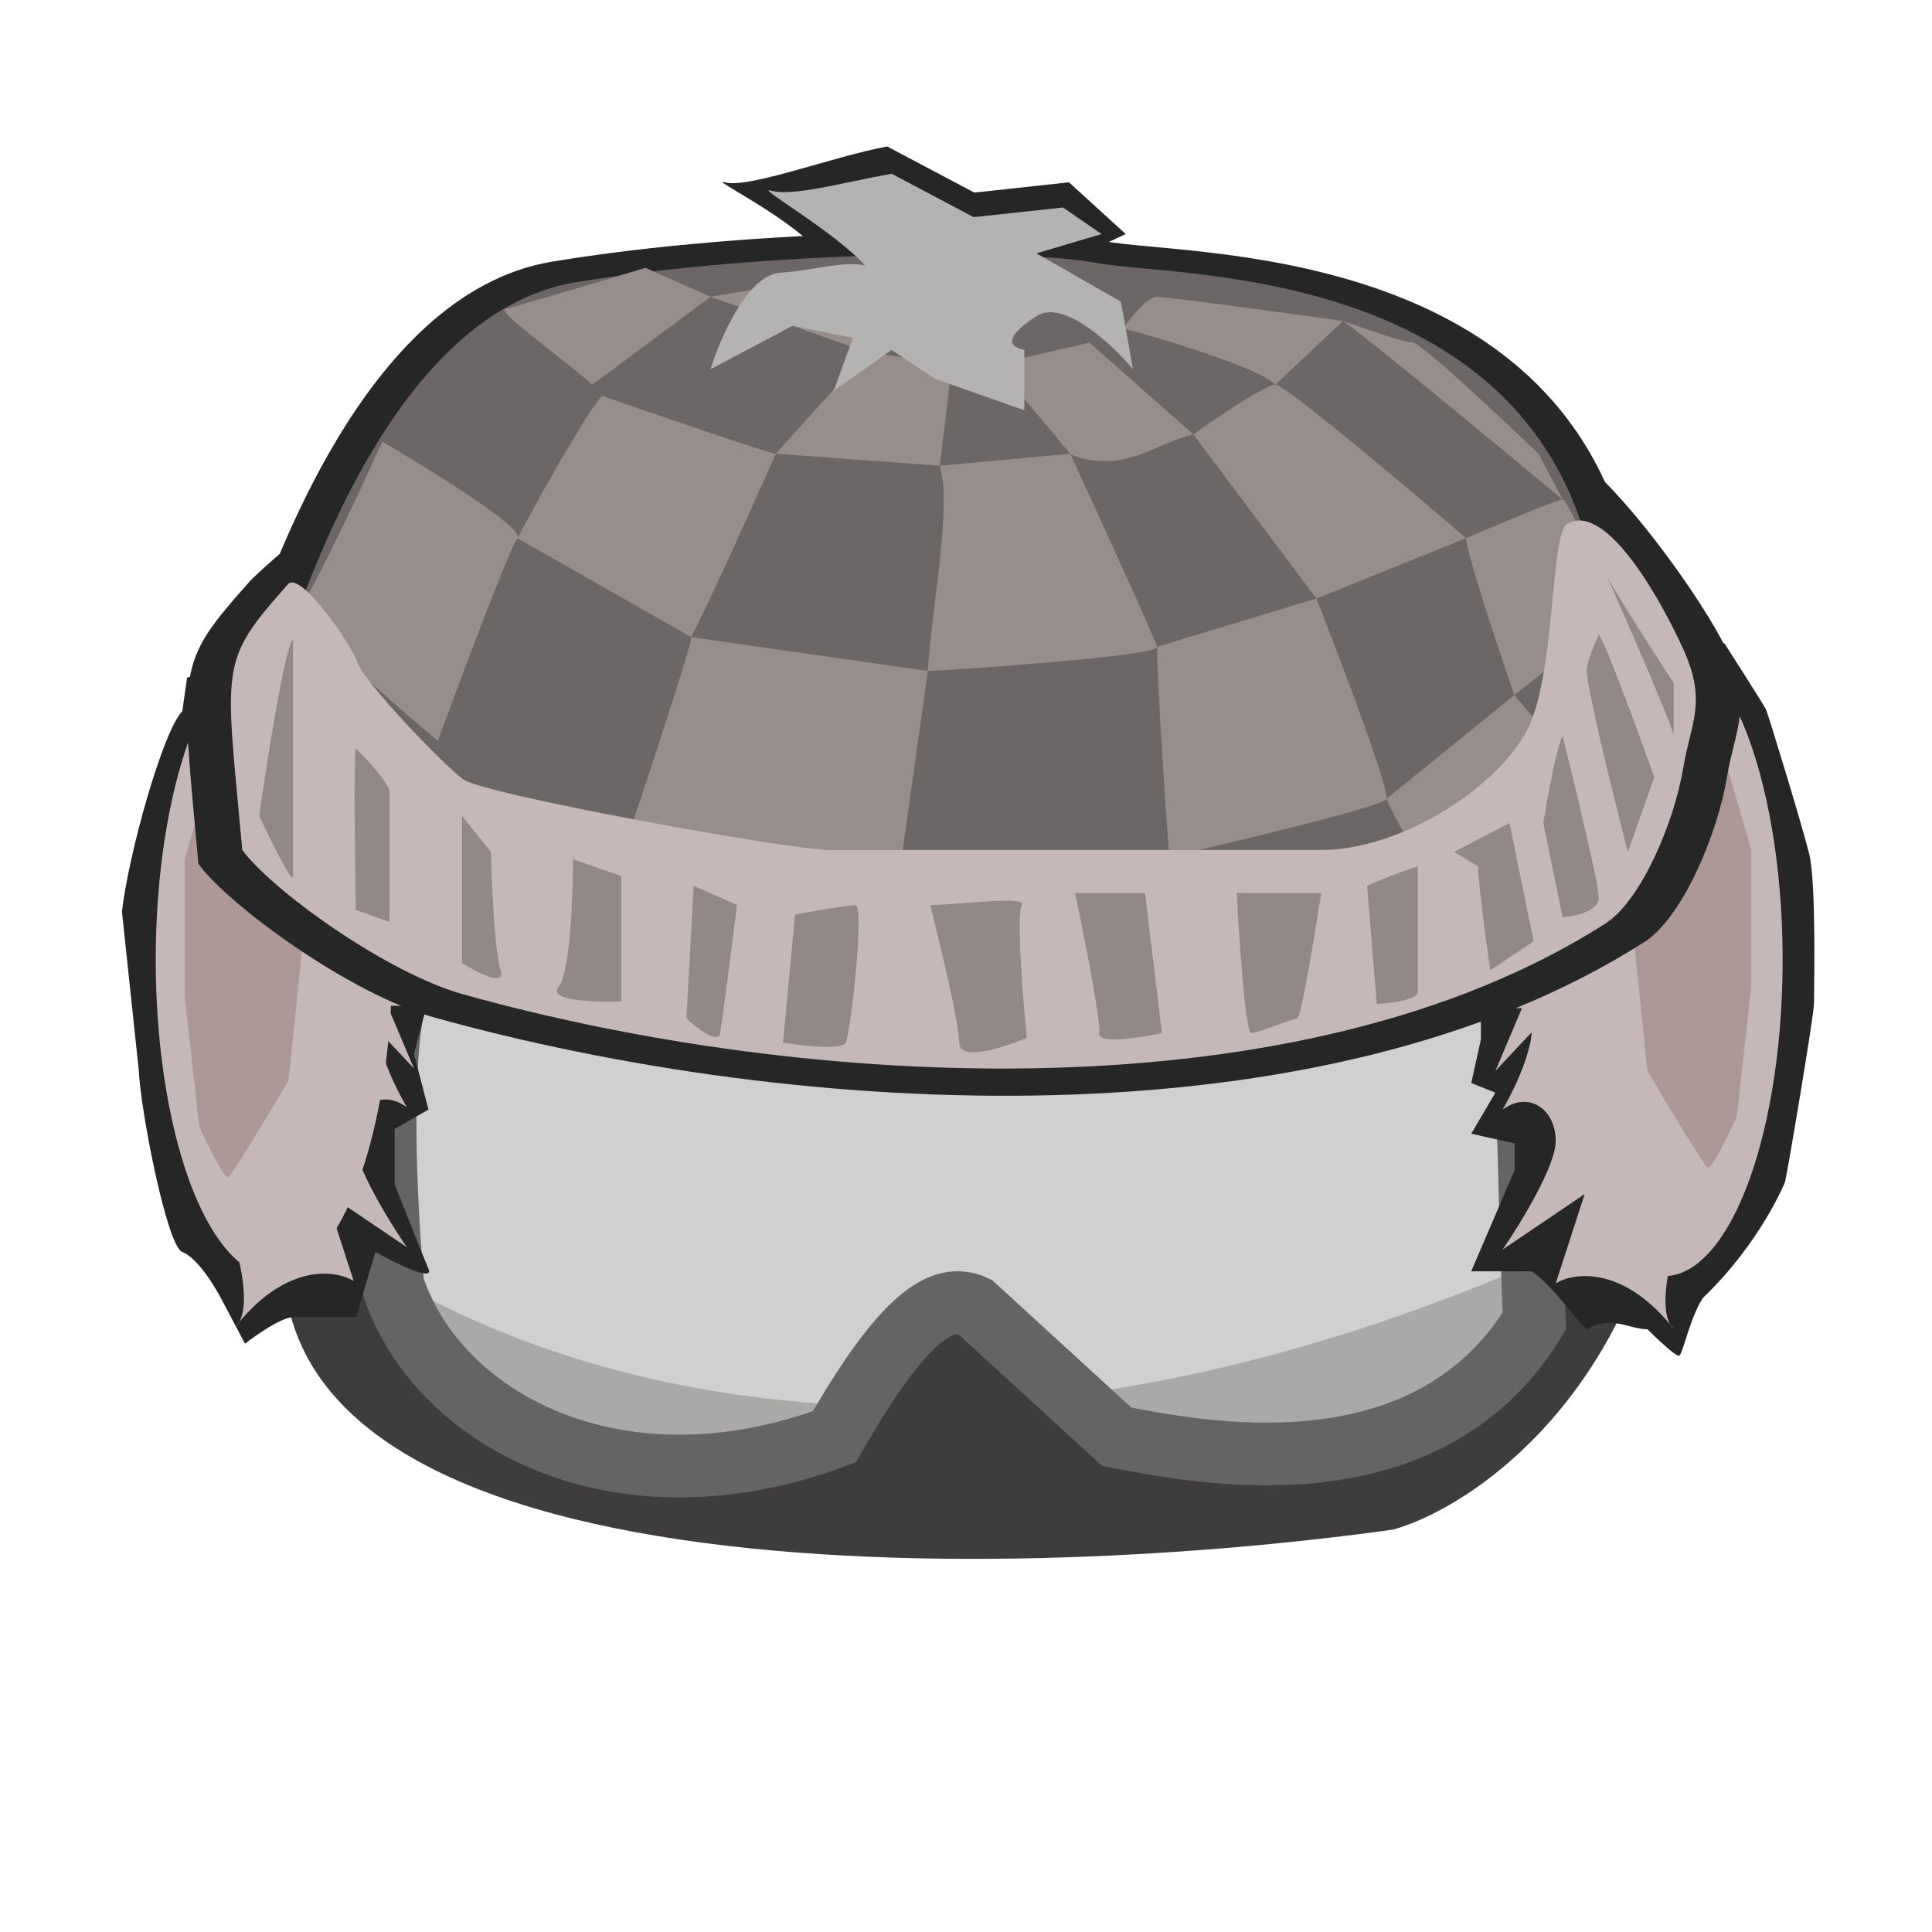 <svg width="1001" height="1001" viewBox="0 0 1001 1001" fill="none" xmlns="http://www.w3.org/2000/svg">
<path d="M111.953 439.825C114.454 439.825 191.992 521.115 205.749 529.87L191.992 649.929L111.953 554.882L84.439 492.351C92.776 474.842 109.952 439.825 111.953 439.825Z" fill="#D9D9D9"/>
<path d="M786.035 638.673C785.618 614.078 785.034 562.886 786.035 554.882L882.332 469.84C885.25 482.763 891.087 515.362 891.087 542.376C891.087 569.389 821.052 617.83 786.035 638.673Z" fill="#D9D9D9"/>
<path d="M111.953 439.825C114.454 439.825 191.992 521.115 205.749 529.87L191.992 649.929L111.953 554.882L84.439 492.351C92.776 474.842 109.952 439.825 111.953 439.825Z" stroke="black" stroke-width="5.002"/>
<path d="M786.035 638.673C785.618 614.078 785.034 562.886 786.035 554.882L882.332 469.84C885.25 482.763 891.087 515.362 891.087 542.376C891.087 569.389 821.052 617.83 786.035 638.673Z" stroke="black" stroke-width="5.002"/>
<path d="M860.624 623.666C832.61 735.721 756.406 782.911 721.806 792.499C512.953 821.68 106.252 828.767 150.274 623.666C161.636 636.543 256.034 716.399 427.911 727.363L495.444 667.438L569.231 720.851C654.044 708.191 751.297 678.789 860.624 623.666Z" fill="#3F3C3C"/>
<path d="M213.461 498.048C189.7 519.309 203.456 665.631 203.456 665.631C225.758 734.971 319.263 786.44 432.319 744.42C468.337 681.389 488.597 669.383 504.855 676.887L578.641 744.42C618.661 751.924 738.511 777.492 794.998 684.39C788.745 539.319 798.75 498.048 743.723 498.048C699.701 498.048 237.223 476.788 213.461 498.048Z" fill="#C5C3C3" fill-opacity="0.8" stroke="#646464" stroke-width="32.516"/>
<path d="M63.178 472.341C66.513 442.743 84.439 378.545 94.444 368.54L96.945 351.032L125.709 343.528L120.707 321.017L133.213 307.26C141.133 312.679 154.223 318.516 158.225 323.518C163.228 329.771 164.478 308.511 166.979 307.26C169.481 306.009 191.992 322.267 199.495 323.518C206.999 324.769 228.26 301.007 233.262 301.007C237.264 301.007 304.964 274.327 338.314 260.987L455.872 243.479L564.675 253.483C591.772 258.903 646.716 269.992 649.717 270.992C653.469 272.243 766.025 328.52 769.777 331.022C773.528 333.523 791.037 346.029 794.789 344.778C798.541 343.528 803.543 317.265 806.044 313.513C808.045 310.512 825.637 314.764 836.059 319.766L851.067 301.007L872.327 323.518L893.588 333.523C900.258 343.945 913.848 365.289 914.848 367.29C916.099 369.791 933.607 427.319 937.359 442.327C941.111 457.334 939.86 513.612 939.86 519.865C939.86 526.118 926.104 607.408 924.853 612.41C924.853 612.41 912.347 643.676 882.332 672.44C875.245 683.279 871.827 702.455 869.826 702.455C867.825 702.455 858.154 693.284 853.568 688.698C843.98 688.698 834.809 681.194 822.302 688.698C820.587 689.728 805.211 666.187 793.538 658.683H762.273L784.784 606.157V592.401L762.273 587.398L774.779 566.138L762.273 561.135L767.275 538.624V526.118V506.108C762.273 499.021 751.518 484.347 748.516 482.346C745.515 480.345 762.273 468.173 771.027 462.336L756.02 448.58L664.725 397.304L549.668 361.037C521.321 356.451 462.875 347.53 455.872 348.53C447.117 349.781 340.815 376.044 315.803 381.046C290.79 386.049 240.766 432.322 235.763 436.074C231.761 439.075 224.925 454.833 222.007 462.336V496.103V517.364L214.503 546.128L222.007 574.892L204.498 584.897V613.661C209.083 625.334 219.005 650.429 222.007 657.433C225.008 664.436 204.915 654.515 194.493 648.678L184.488 682.445H151.972C145.969 682.445 132.796 691.616 126.96 696.202L115.704 674.941C111.952 667.438 102.448 651.68 94.444 648.678C86.44 645.677 72.766 574.892 71.933 554.882L63.178 472.341Z" fill="#262626"/>
<path d="M123.893 685.056C129.094 676.144 124.979 655.995 121.958 646.177L114.454 356.034L106.95 333.523L128.211 347.28V333.523L134.464 314.764C146.97 321.017 147.72 334.523 145.719 338.525C143.718 342.527 142.801 342.277 145.719 347.28C150.305 345.195 159.976 340.526 161.977 338.525C163.978 336.524 170.315 326.853 173.233 322.267C176.151 329.771 181.487 345.779 179.486 349.781C177.485 353.783 180.32 368.123 181.987 374.793L189.491 356.034C191.575 363.121 195.744 377.795 195.744 379.796C195.744 381.797 193.243 398.972 191.992 407.309H214.503L204.498 417.314V432.322L214.503 423.567L210.751 441.076L195.744 473.592L218.255 482.346L195.744 508.609L214.503 521.115H200.746L214.503 553.631L195.744 533.622C195.744 538.207 198.745 552.631 210.751 573.641C196.995 563.636 183.238 573.641 183.238 589.899C183.238 602.906 201.58 632.837 210.751 646.177L168.23 617.413L183.238 663.686C173.888 657.994 149.235 654.602 123.893 685.056C123.353 685.983 122.711 686.788 121.958 687.447C122.603 686.628 123.248 685.831 123.893 685.056Z" fill="#C6B8B8"/>
<path d="M865.389 686.307C860.188 677.394 864.304 657.246 867.325 647.428L874.828 357.285L882.332 334.773L861.072 348.53V334.773L854.818 316.014C842.312 322.267 841.562 335.774 843.563 339.776C845.564 343.778 846.481 343.528 843.563 348.53C838.977 346.446 829.306 341.777 827.305 339.776C825.304 337.775 818.967 328.103 816.049 323.518C813.131 331.022 807.795 347.029 809.796 351.031C811.797 355.033 808.963 369.374 807.295 376.044L799.791 357.285C797.707 364.371 793.538 379.045 793.538 381.046C793.538 383.047 796.039 400.222 797.29 408.56H774.779L784.784 418.565V433.572L774.779 424.818L778.531 442.326L793.538 474.842L771.027 483.597L793.538 509.86L774.779 522.366H788.536L774.779 554.882L793.538 534.872C793.538 539.458 790.537 553.881 778.531 574.892C792.288 564.887 806.044 574.892 806.044 591.15C806.044 604.156 787.702 634.088 778.531 647.428L821.052 618.663L806.044 664.936C815.395 659.245 840.047 655.853 865.389 686.307C865.93 687.233 866.571 688.038 867.325 688.698C866.679 687.879 866.034 687.082 865.389 686.307Z" fill="#C6B8B8"/>
<ellipse cx="862.322" cy="497.353" rx="61.28" ry="163.831" fill="#C6B8B8"/>
<ellipse cx="141.967" cy="497.353" rx="61.28" ry="163.831" fill="#C6B8B8"/>
<path d="M95.694 446.078C95.694 443.577 111.952 391.051 114.453 379.795L135.714 368.54C137.381 372.292 141.217 381.296 143.218 387.299C145.219 393.302 148.22 423.15 149.471 437.324C151.972 452.748 156.974 484.097 156.974 486.098C156.974 488.099 151.972 536.122 149.471 559.884C139.883 576.142 120.206 608.908 118.205 609.909C116.204 610.909 107.367 592.817 103.198 583.646L95.694 516.113V446.078Z" fill="#AE9797"/>
<path d="M907.344 441.076C907.344 438.575 891.086 386.049 888.585 374.793L867.325 363.538C865.657 367.289 861.822 376.294 859.821 382.297C857.82 388.3 854.818 418.148 853.568 432.322C851.066 447.746 846.064 479.095 846.064 481.096C846.064 483.097 851.066 531.12 853.568 554.882C863.156 571.14 882.832 603.906 884.833 604.907C886.834 605.907 895.672 587.815 899.841 578.644L907.344 511.11V441.076Z" fill="#AE9797"/>
<path d="M156.974 473.592C155.974 475.593 170.731 478.178 180.736 478.594C358.824 209.462 739.762 391.03 813.548 477.322H833.558L847.315 452.331L851.066 406.058C542.164 152.205 248.686 276.828 145.719 398.555V436.073L156.974 473.592Z" fill="#9D9D9D"/>
<path d="M165.728 444.827C160.726 446.078 149.47 412.311 153.222 407.309C189.907 383.13 265.027 333.773 272.031 329.771C280.785 324.768 350.819 292.252 357.072 292.252C362.075 292.252 459.206 280.58 507.147 274.744C548 285.165 630.958 306.009 635.96 306.009C640.963 306.009 727.255 341.86 769.776 359.786L841.061 412.311L836.059 438.574L769.776 397.304L537.161 306.009C468.794 313.096 330.559 327.77 324.556 329.771C317.053 332.272 170.731 443.577 165.728 444.827Z" fill="#ADADAD"/>
<path d="M285.887 135.597C186.352 152.186 139.95 304.087 133.316 314.701C157.197 347.869 207.877 418.449 219.552 435.431C234.146 456.658 462.338 477.885 472.951 480.538C483.565 483.192 805.953 439.411 819.22 435.431C832.487 431.451 864.386 375.846 844.427 288.167C807.279 124.983 613.581 132.943 572.454 124.983C531.326 117.023 389.369 118.35 285.887 135.597Z" fill="#262626"/>
<path fill-rule="evenodd" clip-rule="evenodd" d="M254.235 275.87C256.186 269.614 205.744 238.323 179.75 223.159C166.925 251.462 139.949 309.129 134.642 313.375C129.335 317.62 182.846 364.674 210.264 387.67C223.089 352.734 249.8 281.534 254.045 276.227L349.567 330.622C349.567 335.929 323.918 413.319 311.093 451.351L462.337 472.579L479.584 349.196C486.145 349.196 604.321 341.409 605.62 336.104C605.646 356.469 610.049 421.366 612.254 451.351C651.17 442.507 729.534 423.756 731.657 419.511C736.521 430.124 747.312 451.351 751.557 451.351C753.026 451.351 760.798 448.81 771.158 444.937C796.003 435.649 835.733 418.705 839.119 410.791C839.28 410.416 839.359 410.061 839.35 409.728C839.343 409.433 839.267 409.156 839.119 408.897C834.874 401.468 812.585 374.845 801.972 362.463L857.693 318.682C849.29 297.454 831.69 255 828.506 255C825.321 255 791.8 269.151 775.438 276.227C742.712 248.095 675.935 191.83 670.628 191.83L707.776 156.824C675.935 152.402 610.927 143.557 605.62 143.557C600.313 143.557 591.027 155.055 587.046 160.804C611.369 167.438 662.138 182.93 670.628 191.83C665.322 191.83 638.345 210.063 625.521 219.179L568.473 168.765L516.731 180.705L557.859 229.793L486.217 236.426L492.851 180.705L446.416 174.071L471.624 150.191L454.377 127.637L360.181 143.557L331.882 130.018C308.444 137.094 252.718 149.129 247.412 150.191C243.92 150.889 258.804 162.613 273.688 174.336C281.865 180.777 290.043 187.218 295.173 191.83L360.181 143.557L446.416 174.071L396.002 229.793C392.818 229.793 330.994 208.566 300.48 197.952C289.926 210.616 265.382 254.934 254.235 275.87ZM693.182 309.395L605.62 335.929C604.563 331.701 573.603 263.984 558.058 230.225C561.319 233.305 603.84 224.28 625.521 219.179L693.182 309.395ZM693.182 309.395C706.892 344.331 733.779 415.265 731.657 419.511L801.972 362.463C793.127 336.813 775.438 283.657 775.438 276.227L693.182 309.395ZM486.217 236.426C486.217 240.672 481.795 313.375 479.584 349.196L349.567 330.622C366.316 297.125 398.966 230.244 396.033 229.795L486.217 236.426Z" fill="#262626"/>
<path d="M707.776 156.824C721.574 166.377 794.011 226.255 828.506 255L815.239 229.793C794.011 209.45 750.496 168.765 746.25 168.765C742.005 168.765 718.832 160.804 707.776 156.824Z" fill="#262626"/>
<path d="M224.328 526.973C181.784 515.106 118.854 469.506 102.802 447.59C93.516 344.753 90.809 344.671 129.283 301.353C135.899 293.904 192.245 244.965 195.566 255.08C198.887 265.195 212.704 400.386 224.328 408.815C235.952 417.245 403.663 447.59 425.25 447.59H695.914C740.748 447.59 794.988 411.741 809.933 379.71C824.877 347.678 786.277 235.558 795.862 230.067C816.703 218.127 881.574 308.068 894.841 337.255C908.108 366.443 898.827 377.987 894.841 402.264C889.86 432.609 871.516 475.58 852.002 488.051C685.223 594.635 414.577 580.041 224.328 526.973Z" fill="#262626"/>
<path d="M427.843 195.299L459.684 172.745L483.564 188.665L511.425 178.052L553.879 172.745C542.823 170.534 524.426 163.723 539.285 154.171C554.145 144.619 580.855 169.649 592.353 183.358L585.72 146.211L553.879 135.021L583.256 121.264L553.879 94.469L504.791 99.776L459.684 75.896C432.707 80.76 387.599 97.882 375.654 94.469C366.367 91.816 407.181 111.274 424.428 130.29C411.603 127.637 416.699 129.229 398.655 130.29C380.612 131.352 365.488 166.111 360.181 183.358L405.289 159.478L438.456 166.111L427.843 195.299Z" fill="#262626"/>
<path d="M298.116 146.276C204.289 161.914 160.548 305.104 154.295 315.109C176.806 346.375 224.58 412.908 235.585 428.915C249.342 448.925 464.448 468.935 474.453 471.436C484.458 473.938 788.357 432.667 800.864 428.915C813.37 425.164 843.44 372.748 824.625 290.097C789.608 136.271 607.018 143.775 568.249 136.271C529.48 128.767 395.664 130.018 298.116 146.276Z" fill="#6C6766"/>
<path fill-rule="evenodd" clip-rule="evenodd" d="M268.281 278.505C270.12 272.608 222.571 243.111 198.067 228.817C185.978 255.497 160.549 309.857 155.546 313.859C150.544 317.861 200.985 362.216 226.831 383.893C238.921 350.96 264.1 283.844 268.102 278.842L358.146 330.117C358.146 335.119 333.967 408.072 321.878 443.923L464.448 463.933L480.706 347.625C486.891 347.625 598.291 340.285 599.515 335.284C599.539 354.481 603.69 415.657 605.768 443.923C642.453 435.585 716.323 417.91 718.324 413.908C722.909 423.913 733.081 443.923 737.083 443.923C738.468 443.923 745.794 441.527 755.56 437.876C778.98 429.121 816.431 413.148 819.624 405.689C819.775 405.335 819.849 405 819.841 404.686C819.834 404.409 819.763 404.147 819.624 403.903C815.622 396.9 794.611 371.804 784.606 360.132L837.132 318.861C829.212 298.851 812.62 258.832 809.619 258.832C806.617 258.832 775.018 272.172 759.594 278.842C728.745 252.322 665.798 199.284 660.795 199.284L695.813 166.286C665.798 162.117 604.518 153.78 599.515 153.78C594.513 153.78 585.758 164.619 582.006 170.038C604.934 176.291 652.791 190.895 660.795 199.284C655.793 199.284 630.364 216.471 618.274 225.065L564.498 177.542L515.724 188.797L554.493 235.07L486.96 241.323L493.213 188.797L449.441 182.544L473.203 160.033L456.945 138.772L368.151 153.78L334.384 138.772C312.29 145.442 266.851 159.032 261.849 160.033C258.557 160.691 272.588 171.742 286.618 182.793C294.327 188.865 302.035 194.936 306.871 199.284L368.151 153.78L449.441 182.544L401.918 235.07C398.916 235.07 340.637 215.06 311.873 205.055C301.925 216.993 278.789 258.77 268.281 278.505ZM682.056 310.107L599.515 335.119C598.519 331.134 569.334 267.3 554.68 235.477C582.006 245.98 597.837 229.874 618.274 225.065L682.056 310.107ZM682.056 310.107C694.979 343.04 720.325 409.906 718.324 413.908L784.606 360.132C776.269 335.953 759.594 285.845 759.594 278.842L682.056 310.107ZM486.96 241.323C493.213 263.488 482.791 313.859 480.706 347.625L358.146 330.117C373.934 298.541 397.093 245.98 401.947 235.072L486.96 241.323Z" fill="#978D8D"/>
<path d="M695.813 166.286C708.819 175.29 777.103 231.735 809.619 258.832L797.112 235.07C777.103 215.894 736.082 177.542 732.08 177.542C728.078 177.542 706.234 170.038 695.813 166.286Z" fill="#978D8D"/>
<path d="M240.087 515.208C199.983 504.021 140.662 461.036 125.531 440.377C116.776 343.437 113.025 343.437 149.292 302.603C155.529 295.581 182.172 333.902 185.302 343.437C188.433 352.972 229.13 395.88 240.087 403.826C251.044 411.772 409.138 440.377 429.487 440.377H684.629C726.892 440.377 778.022 406.584 792.109 376.389C806.197 346.195 803.085 276.514 812.119 271.338C831.766 260.082 859.643 308.856 872.149 336.37C884.655 363.883 875.906 374.766 872.149 397.65C867.453 426.255 850.161 466.762 831.766 478.517C674.551 578.989 419.426 565.233 240.087 515.208Z" fill="#C6B8B8"/>
<path d="M431.932 202.554L461.947 181.293L484.458 196.301L530.731 212.559V181.293C520.309 179.209 522.977 172.789 536.984 163.785C550.991 154.78 576.17 178.375 587.008 191.298L580.755 156.281L536.984 131.269L570.75 121.264L550.74 107.507L504.468 112.509L461.947 89.998C436.517 94.584 410.676 101.97 399.416 98.753C390.661 96.251 431.932 119.596 448.19 137.522C436.101 135.02 421.427 140.273 404.418 141.274C387.41 142.274 373.153 175.04 368.15 191.298L410.671 168.787L441.937 175.04L431.932 202.554Z" fill="#B5B2B2"/>
<path d="M134.285 422.662C138.454 393.481 147.792 334.369 151.794 331.367V398.901V453.928C151.794 458.93 140.121 435.169 134.285 422.662Z" fill="#928888"/>
<path d="M184.31 471.437C183.893 445.59 183.309 392.648 184.31 387.645C190.146 393.481 201.818 406.154 201.818 410.156V477.69L184.31 471.437Z" fill="#928888"/>
<path d="M239.337 498.95V422.662L254.344 441.422C254.761 458.097 256.345 493.697 259.347 502.702C262.348 511.706 247.258 503.953 239.337 498.95Z" fill="#928888"/>
<path d="M321.878 453.928L296.865 445.174C296.865 464.35 295.365 504.453 289.362 511.456C283.359 518.46 308.538 519.377 321.878 518.96V453.928Z" fill="#928888"/>
<path d="M832.383 298.172C832.278 297.952 832.193 297.761 832.129 297.601C832.213 297.79 832.298 297.98 832.383 298.172C835.541 304.804 856.655 337.738 867.146 353.879V381.392C867.146 377.419 844.136 324.631 832.383 298.172Z" fill="#928888"/>
<path d="M857.142 402.653C848.804 379.308 831.379 331.868 828.377 328.866C826.71 332.201 823.125 340.372 822.124 346.375C821.124 352.378 835.881 412.241 843.385 441.422L857.142 402.653Z" fill="#928888"/>
<path d="M799.613 426.414C801.698 413.491 806.617 386.395 809.618 381.392C815.871 406.404 828.377 458.18 828.377 465.183C828.377 472.187 815.871 474.771 809.618 475.188L799.613 426.414Z" fill="#928888"/>
<path d="M772.1 502.702C770.015 488.111 765.846 456.929 765.846 448.925L753.34 441.422L782.105 426.414L794.611 487.695L772.1 502.702Z" fill="#928888"/>
<path d="M708.318 458.93C712.904 456.846 724.576 451.927 734.581 448.925V513.957C734.581 517.959 720.407 519.794 713.321 520.211L708.318 458.93Z" fill="#928888"/>
<path d="M355.644 527.714L359.396 458.93L381.907 468.935C379.406 488.528 374.153 529.215 373.153 535.218C372.152 541.221 361.064 532.717 355.644 527.714Z" fill="#928888"/>
<path d="M405.669 540.22L411.922 473.938C420.676 472.27 439.185 468.935 443.187 468.935C448.19 468.935 440.686 535.218 438.185 540.22C436.184 544.222 415.674 541.888 405.669 540.22Z" fill="#928888"/>
<path d="M640.785 462.682H684.556C681.221 484.36 674.051 527.714 672.05 527.714C669.549 527.714 652.04 535.218 648.289 535.218C645.287 535.218 642.035 486.861 640.785 462.682Z" fill="#928888"/>
<path d="M593.261 462.682H556.994C561.579 484.36 570.5 529.215 569.5 535.218C568.499 541.221 590.76 537.719 602.016 535.218L593.261 462.682Z" fill="#928888"/>
<path d="M529.48 468.935C533.232 463.933 493.212 468.935 481.957 468.935C486.959 488.528 496.964 530.215 496.964 540.22C496.964 550.225 520.309 542.722 531.981 537.719C529.897 516.459 526.479 472.937 529.48 468.935Z" fill="#928888"/>
</svg>
